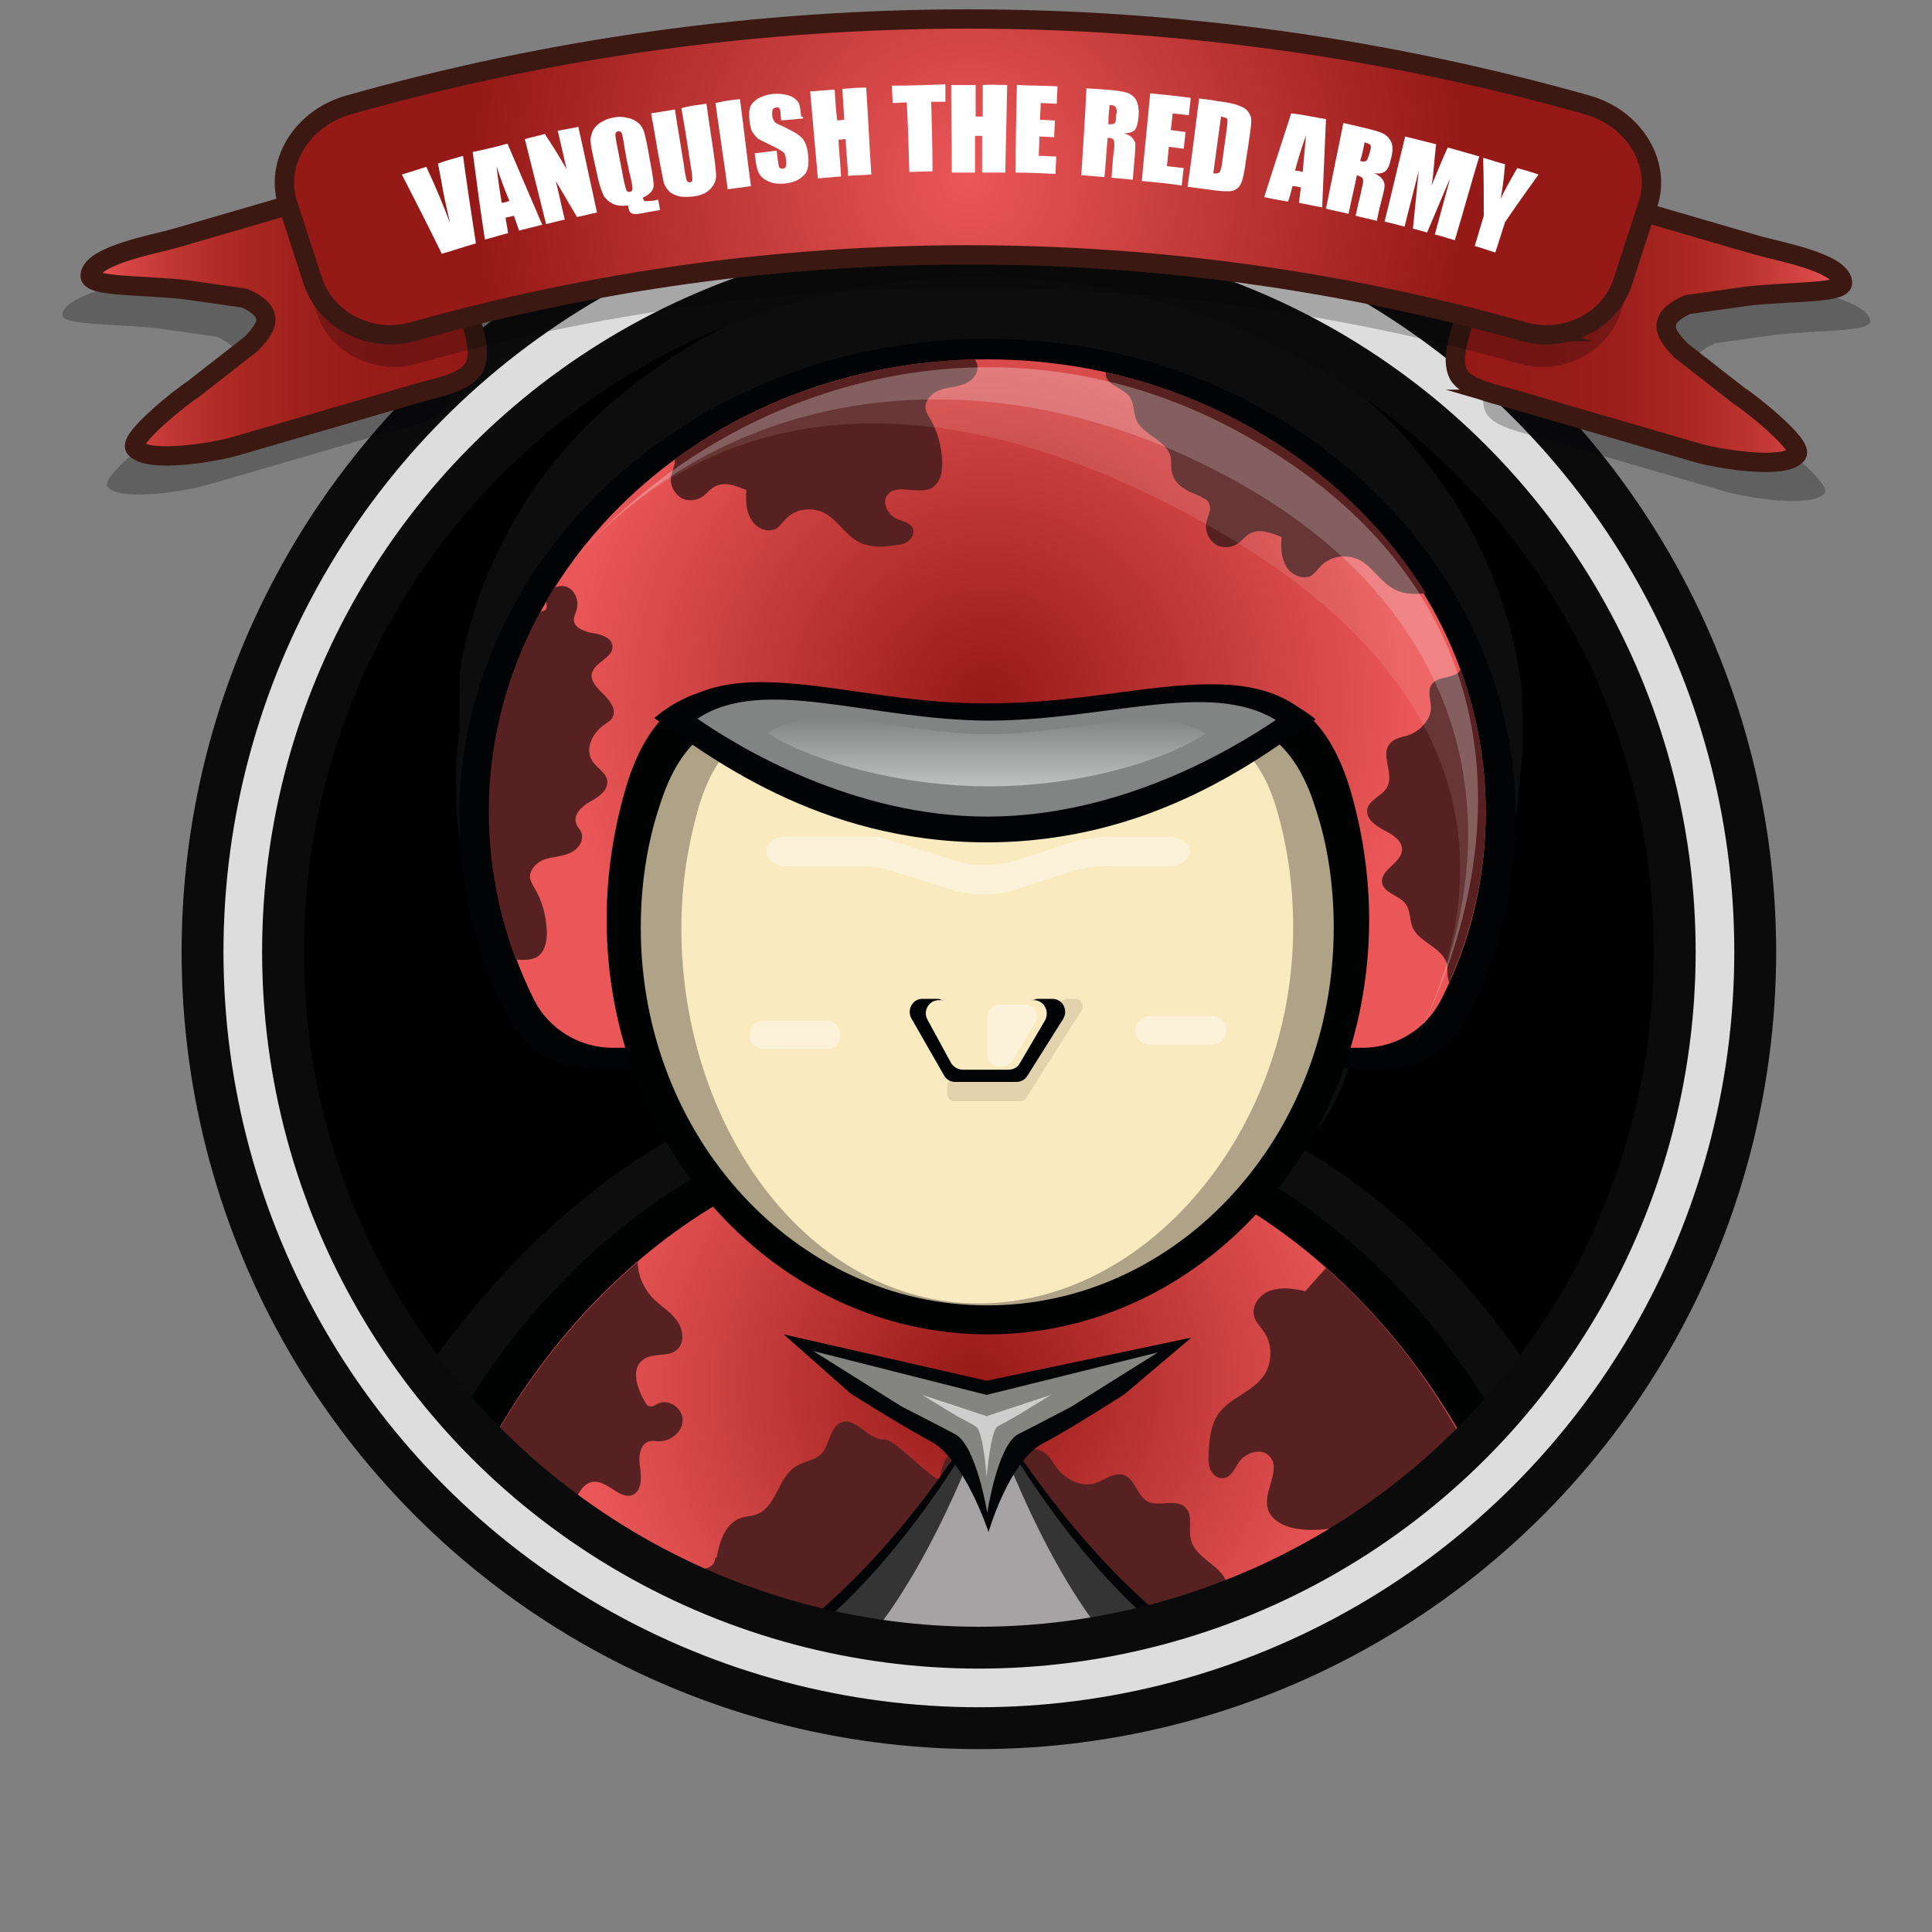 <svg xmlns="http://www.w3.org/2000/svg" viewBox="0 0 300 300" style="enable-background:new 0 0 300 300" xml:space="preserve"><rect x="0" y="0" width="300" height="300" fill="#808080" stroke="none"/><style>.st1{opacity:.1;fill:#fff;enable-background:new}.st2{fill:#010202}.st4{fill:#572121}.st5{fill:#030405}.st10{fill:#020304}.st14{fill:#f9eac0}.st18{opacity:.4;fill:#fff;enable-background:new}.st19{display:none}.st20{display:inline}.st21,.st24{enable-background:new}.st21{opacity:5.000000e-002;fill:#020304}.st24{opacity:.25}.st24,.st25{fill:#fff;stroke:#010202;stroke-width:3;stroke-miterlimit:10}.st26{fill:#c15857}.st29{opacity:.25;fill:#020304}.st35{fill:#fff}</style><g id="Calque_1"><g id="Calque_12"><circle id="XMLID_86_" cx="152" cy="147.8" r="114.3"/><g id="backgroundEffect" style="opacity:.5"><g id="Calque_5_-_copie_2_"><path id="XMLID_51_" class="st1" d="M202.1 178.3c5.8-6.5 6.4-9.6 9.2-18.3h5.4c3.9 0 7.5-1.5 10.2-4-.7 1.6-1.6 3.2-2.5 4.8.9-1.6 1.7-3.3 2.5-4.9 1.1-1 2.1-2.3 2.8-3.6.4-.9.9-1.9 1.3-2.8 0-.1.1-.1.1-.1.2-.4.4-.8.5-1.3.1-.1.1-.3.1-.4.1-.4.4-.8.5-1.3.1-.1.1-.3.1-.4.1-.4.4-.8.5-1.3.1-.1.1-.2.1-.4.1-.4.3-.9.4-1.3 0-.1.1-.1.1-.2.7-2 1.3-12.5 1.7-14.6.1-.2.1-.4.1-.6.1-.4.1-.7.2-1 .1-.2.1-.5.1-.7.1-.3.1-.7.1-1 .1-.3.1-.6.1-.9.1-.3.1-.6.1-1 .1-.3.1-.6.1-1 .1-.3.1-.6.1-.9s.1-.7.1-1c0-.3.1-.6.1-.8 0-.4.1-.7.1-1.1 0-.3.1-.5.1-.8 0-.4.1-.8.1-1.3V113.5c0-.9 0-1.8-.1-2.7v-.6c-.1-.9-.1-1.7-.1-2.6v-.3c-.1-.8-.1-1.6-.3-2.5 0-.1 0-.2-.1-.3-.1-.9-.3-1.8-.4-2.7 0-.1 0-.2-.1-.3-.4-1.8-.7-3.6-1.3-5.4 0-.1 0-.1-.1-.1-.5-1.8-1.1-3.6-1.8-5.4-1.9-4.9-4.2-9.5-7.1-13.9l-.1-.1c-.4-.5-.7-1-1-1.5 0-.1-.1-.1-.1-.1-.4-.4-.7-1-1-1.4 0-.1-.1-.1-.1-.1-.4-.4-.7-1-1.1-1.4 0-.1-.1-.1-.1-.1-.4-.4-.7-1-1.1-1.4l-.1-.1c-.4-.4-.8-1-1.2-1.4V69c-4.3-4.9-9.4-9.3-15-13.1h-.1c-.5-.4-1.1-.7-1.6-1.1 0 0-.1 0-.1-.1-.5-.4-1.1-.7-1.7-1h-.1c-.6-.4-1.1-.7-1.7-1C186.4 45.3 170.7 41 154 41c-1.8 0-3.6.1-5.3.1h-.6c-1 .1-2 .1-3.1.2-.1 0-.4 0-.5.1-1 .1-2.1.2-3.1.4-1 .1-2.1.3-3.1.4-.1 0-.3.1-.5.1-1 .1-2 .4-3 .6-.1 0-.2.1-.4.1-2.1.4-4.1 1-6.1 1.5-.1 0-.2.1-.4.1l-3 .9c-.1 0-.1.1-.2.1-2 .7-4 1.4-6 2.2-.1 0-.1.1-.1.1-3 1.3-5.9 2.6-8.6 4.2h-.1c-2.8 1.6-5.5 3.2-8 5.1-6.9 4.6-12.8 10.4-17.7 16.9-.8 1.1-1.6 2.3-2.4 3.5-2.7 4.2-4.9 8.6-6.7 13.1 0 .1-.1.1-.1.2-.2.5-.4 1.1-.6 1.6 0 .1-.1.2-.1.3-.1.5-.4 1.1-.5 1.6 0 .1-.1.2-.1.3-.1.6-.4 1.2-.5 1.8 0 .1 0 .1-.1.1-.4 1.3-.7 2.7-1 4 0 .1 0 .1-.1.2-.1.6-.2 1.1-.3 1.7 0 .2-.1.4-.1.6-.1.4-.1.9-.2 1.4 0 .2-.1 9-.1 9.2-.1.4-.1.9-.1 1.3 0 .2-.1.5-.1.7-.1.4-.1.8-.1 1.3 0 .2-.1.5-.1.7 0 .4-.1.9-.1 1.4v2.7c0 .9 0 1.9.1 2.8v.6c.1.9.1 1.8.2 2.7v.2c.1.8.2 1.7.3 2.5 0 .1.1.3.1.5.1.9.3 1.8.4 2.7 0 .1.1.2.1.3.1.9.4 1.7.6 2.5 0 .1.1.1.1.3.2.9.4 1.8.7 2.7 0 .1.1.1.1.3.3.9.5 1.8.8 2.7.3.9.7 1.8 1 2.7 0 .1 0 .1.1.1.8 2.2 1.8 4.2 2.9 6.3 2.5 4.8 7.5 7.7 13.1 7.7h5.4c2.5 8.1 3.6 10.3 8.9 16.6-14.9 8-29.2 21.6-40.3 37.9C56.8 226.5 101 255 101 255h93.9s53.7-24.2 47.2-35.3c-10.3-17.4-24.4-32.5-40-41.4z"/></g></g><g id="Calque_4_2_"><path id="XMLID_6_" class="st2" d="M234 223.1c-17.5-31.6-47.7-52.5-82.2-52.5-35.2 0-66.1 21.8-83.4 54.6l39.9 30h84.1l41.6-32.1z"/><radialGradient id="XMLID_54_" cx="151.292" cy="215.346" r="61.779" gradientUnits="userSpaceOnUse"><stop offset="0" style="stop-color:#951917"/><stop offset="1" style="stop-color:#eb5758"/></radialGradient><path id="XMLID_49_" d="M229.1 226.9c-16-30.8-44.6-51.3-77.2-51.3-33.4 0-62.5 21.5-78.3 53.4l34.8 26.2h84.1l36.6-28.3z" style="fill:url(#XMLID_54_)"/><g id="圖層_1_6_"><path id="XMLID_48_" class="st4" d="M205.9 196.9c-1.6 1.8-2.9 3.2-3.2 3.6-1.8-.4-3.6-.7-5.4-.1-1.8.6-3.1 2.5-2.5 4.2.3.8.9 1.4 1.4 2.1 1.5 2.1 1.4 5.1-.1 7.1-1.8 2.4-5 3.2-6.8 5.6-1.2 1.6-1.5 3.8-1.6 5.9-.1.9-.1 1.9.2 2.8.4.9 1.2 1.6 2.1 1.4 1.2-.1 1.7-1.5 2.4-2.5 1-1.4 3.3-2.2 4.6-1 2.2 2-1 5.6-.1 8.4.6 1.8 2.7 2.7 4.5 3 2.8.4 5.5.1 8.1-.8.7-.2 1.3-.5 2-.4 1.6.1 2.7 1.9 2.9 3.4s-.1 3.3.3 4.8c.4 1.6 1.9 3.1 3.4 2.6.5-.1 1-.5 1.5-.7 1.7-.4 13.4-10.7 11.1-15.6-6.1-13.3-14.6-24.8-24.8-33.8z"/><path id="XMLID_47_" class="st4" d="M76.9 235.4c1.6-2 4.8-1.9 6.8-.4.6.4 1.2 1 2 1.2 1.6.3 2.8-1.4 3.4-2.8.7-1.5 1.5-3.2 3.1-3.3 2.2-.2 4.1 2.9 6.1 2 1.4-.7 1.3-2.7 1.1-4.2-.3-1.6-.1-3.6 1.4-4.1.5-.1 1 0 1.6 0 1.8 0 3.6-1.5 3.6-3.3 0-1.8-2.1-3.3-3.7-2.6-.5.2-1 .7-1.6.4-.3-.1-.4-.4-.6-.7-1.2-2.1-2.2-5.1-.2-6.5 1.5-1.1 3.8-.3 5.2-1.5 1.3-1.1 1-3.3-.1-4.7s-2.6-2.2-3.8-3.5c-1.1-1.3-1.9-2.8-2.1-4.5-.1-.4-.1-.7 0-1-12.6 10.8-22.9 25.4-29.6 42.4 2.8-1 6.7-2 7.4-2.9z"/><path id="XMLID_46_" class="st4" d="M189.9 250.4c.1-1.3.9-2.6.7-4-.3-3.2-5-4.2-5.7-7.4-.4-1.6.4-3.7-.8-4.9-1.5-1.5-4.2 0-6-1-1.6-1-1.9-3.6-3.7-4.1-1.5-.4-2.8.8-4.3 1.3-2.2.7-4.7-.6-6.1-2.5-.7-1-1.3-2.2-2.5-2.6-2.5-1-5 2.6-7.7 2.2-1.9-.3-3.3-2.5-5.2-2.2-1.7.3-2.4 2.5-2.6 4.2-.2 1.7-6.9-6-8.7-5.9-2.4.2-4.2-3.3-6.5-2.7-2 .6-1.9 3.6-3.3 5-1 1-2.7 1.1-3.9 1.9-2.8 1.7-3 6.2-6 7.4-.9.4-1.9.3-2.8.7-2.2.9-3.1 3.6-3.5 6l-.3.2c.1.9-.9 1.6-1.9 1.6-.9.1-1.9-.3-2.8-.3-1.5 0-2.9.9-3.5 2.3-.3.7.2 5.5 1 9.6h87.5c-.8-1.5-1.6-3.1-1.4-4.8z"/></g><path id="XMLID_45_" class="st5" d="M120.8 255.2h65.1c-19.3-13.4-32.6-37.1-32.6-37.1s-13.2 23.7-32.5 37.1z"/><path id="XMLID_44_" d="M123.8 255.2h59.1c-17.5-13.1-29.5-36.3-29.5-36.3s-12.1 23.2-29.6 36.3z" style="fill:#343434"/><path id="XMLID_43_" d="M134.3 255.2h38.2c-11.3-13.1-19-36.3-19-36.3s-7.9 23.2-19.2 36.3z" style="fill:#a5a3a3"/><g id="Calque_6_2_"><path id="XMLID_42_" class="st5" d="m153.2 214.4-31.5-7.2 10.4 9.2s8.1 5.1 12.4 7.4c5.3 2.8 9 14.1 9 14.1s3.2-11.1 8.5-13.8c4.2-2.2 12.6-7.6 12.6-7.6l10.4-8.8-31.8 6.7z"/><path id="XMLID_41_" d="m153.2 216.6-26.9-6.8 13.7 8.6s5.7 2.9 8.3 4.3c3.3 1.7 5 12.2 5 12.2s1.6-10.5 4.8-12.2c2.6-1.3 8.3-4.3 8.3-4.3l13.4-8.4-26.6 6.6z" style="fill:#848580"/><path id="XMLID_40_" d="m153.2 219.9-10-3.3 5.4 3.3s2 1 2.9 1.6c1.2.6 1.7 7.9 1.7 7.9s.6-7.2 1.7-7.9c.9-.5 2.9-1.6 2.9-1.6l5.4-3.3-10 3.3z" style="fill:#cfcece"/></g><g id="Calque_5_2_"><g id="Calque_9_2_"><path id="XMLID_39_" class="st10" d="M215.1 165.9c5.5 0 10.5-3.1 12.9-8 4.7-9.4 7.4-19.9 7.4-30.8 0-41.1-36.8-74.5-82.1-74.5s-82 33.3-82 74.4c0 11 2.6 21.4 7.4 30.8 2.5 4.9 7.4 8 12.9 8l123.5.1z"/><radialGradient id="XMLID_56_" cx="153.339" cy="192.786" r="66.501" gradientTransform="matrix(1 0 0 -1 0 302)" gradientUnits="userSpaceOnUse"><stop offset="0" style="stop-color:#951917"/><stop offset="1" style="stop-color:#eb5758"/></radialGradient><path id="XMLID_38_" d="M211.6 162.7c5.1 0 9.9-2.9 12.2-7.5 4.5-8.9 6.9-18.7 6.9-29.1 0-38.8-34.7-70.3-77.4-70.3S76 87.2 76 126.1c0 10.3 2.5 20.2 6.9 29.1 2.3 4.6 7.1 7.5 12.2 7.5h116.5z" style="fill:url(#XMLID_56_)"/><g id="圖層_1_2_"><path id="XMLID_37_" class="st4" d="M84.8 93.4c.1.4.2 1-.1 1.3-.1.1-.4.2-.7.3h-.1c-5.1 9.4-8 19.9-8 31 0 8 1.5 15.8 4.2 23 1.1.1 2.2.1 3.1-.3 1.4-.7 1.8-2.6 1.7-4.2-.1-2.3-.7-4.6-1.9-6.6-.3-.5-.6-1-.7-1.6-.1-1.3 1.1-2.5 2.4-2.9 1.3-.4 2.7-.4 3.9-1 1.3-.6 2.2-2 1.6-3.3-.2-.4-.6-.7-.7-1.2-.6-1.3.8-2.7 2.1-3.4 1.3-.7 2.8-1.7 2.7-3.2-.1-1.3-1.6-2-2.3-3.1-1.2-1.8-.1-4.2 1.6-5.5.5-.4 1.2-.7 1.5-1.3.7-1.2-.4-2.6-1.3-3.5s-2.2-2.1-1.9-3.3c.4-1.8 3.4-2.5 3.2-4.3-.1-1.3-1.8-1.8-3.1-2-1.3-.2-3-.9-2.9-2.2 0-.4.3-.8.4-1.3.5-1.4-.2-3.3-1.6-3.7-.6-.2-1.3-.1-1.9.2l-1.2 2.1z"/><path id="XMLID_36_" class="st4" d="M104.8 71.8c-.1.7-.5 1.5-.6 2.2-.2 1.2.4 2.5 1.4 3.2 1 .7 2.5.6 3.5-.1.6-.4 1.1-1.1 1.8-1.5 1.5-.9 3.3-.2 5 .5-.1 1.6-.1 3.1.7 4.5s2.5 2.2 3.9 1.5c.6-.4 1-1 1.5-1.5 1.5-1.6 3.9-1.9 5.9-1 2.2 1.1 3.4 3.6 5.7 4.7 1.6.7 3.3.7 5.1.4.7-.1 1.6-.1 2.2-.6.7-.4 1.1-1.3.9-1.9-.3-1-1.5-1.2-2.5-1.6-1.3-.6-2.4-2.4-1.6-3.6 1.3-2.1 4.8-.1 6.9-1.2 1.4-.7 1.8-2.6 1.7-4.2-.1-2.3-.7-4.6-1.9-6.6-.3-.5-.6-1-.7-1.6-.1-1.3 1.1-2.5 2.4-2.9 1.3-.4 2.7-.4 3.9-1 1.3-.6 2.2-2 1.6-3.3-.1-.1-.1-.3-.2-.4-17.6.4-33.8 6.2-46.6 15.5v.5z"/><path id="XMLID_35_" class="st4" d="M171.7 57.8v.4c.2 1.7 2.7 2 3.7 3.4.7 1 .6 2.4 1 3.5 1 2.5 4.8 3.2 5.4 5.9.1.8 0 1.6.2 2.4.4 2 2.6 3 4.5 3.7l.3.3c.7 0 1.2 1 1.1 1.7-.1.7-.5 1.5-.6 2.2-.2 1.2.4 2.5 1.4 3.2s2.5.6 3.5-.1c.6-.4 1.1-1.1 1.8-1.5 1.5-.9 3.3-.2 5 .5-.1 1.6-.1 3.1.7 4.5.7 1.3 2.5 2.2 3.9 1.5.6-.4 1-1 1.5-1.5 1.5-1.6 3.9-1.9 5.9-1 2.2 1.1 3.4 3.6 5.7 4.7 1.4.7 3.1.7 4.7.5-10.5-16.9-28.4-29.6-49.7-34.3z"/><path id="XMLID_34_" class="st4" d="M226.8 104c-.1.1-.2.2-.3.4-1.2 1-3.3.6-4.2 1.9-.7 1-.1 2.5-.1 3.7-.1 1.9-1.8 3.6-3.6 4.2-1 .3-2.1.4-2.8 1.3-1.5 1.7.7 4.6-.4 6.7-.7 1.4-2.8 1.9-3.1 3.5-.2 1.5 1.3 2.5 2.6 3.2s2.9 1.6 2.8 3.1c-.1 2-3.3 3-3.1 5 .2 1.7 2.7 2 3.7 3.4.7 1 .6 2.4 1 3.5 1 2.5 4.8 3.2 5.4 5.9.1.8 0 1.6.2 2.4 0 .1.1.3.1.4 3.6-8.2 5.7-17 5.7-26.4 0-7.9-1.3-15.2-3.9-22.2z"/></g><path id="XMLID_33_" class="st1" d="M187.3 81.4c36.7 20.6 49.1 48.8 31.6 82.1 17.7-33.6 15.8-72.5-25.4-95.8-37.2-21-80.1-9.3-105.2 20.2 25.1-29.3 61.7-27.5 99-6.5z"/><path id="XMLID_32_" d="M192.4 75c36.7 20.6 44 55.2 26.5 88.5 17.7-33.6 15.8-72.5-25.4-95.8-37.2-21-80.1-9.3-105.2 20.2C113.4 58.6 155.1 54 192.4 75z" style="opacity:.2;fill:#fff;enable-background:new"/></g><path id="XMLID_31_" class="st2" d="M212.6 142.8c0 35.6-26.6 64.4-59.2 64.4s-59.2-28.9-59.2-64.4c0-7.5 1.2-14.7 3.3-21.5 8.1-25 30.1-12 55.9-12 26.2 0 48.4-12.5 56.2 13.1 1.9 6.4 3 13.3 3 20.4z"/><path id="XMLID_30_" d="M207.1 144.1c0 32.3-24.1 58.6-53.8 58.6s-53.8-26.2-53.8-58.6c0-6.8 1-13.4 3.1-19.5 7.4-22.8 27.3-10.9 50.7-10.9 23.7 0 43.9-11.3 51 11.9 1.9 5.7 2.8 12 2.8 18.5z" style="fill:#aea387"/><path id="XMLID_29_" class="st14" d="M200.8 144.1c0 31.2-22.5 58.3-48.8 58.3s-46.2-27.1-46.2-58.3c0-6.6 1-12.9 2.7-18.8 6.5-21.9 24.1-8.3 44.8-8.3 21 0 38.8-13.2 45.1 9.2 1.6 5.7 2.4 11.6 2.4 17.9z"/><g id="Calque_8_2_"><path id="XMLID_28_" class="st10" d="M101.6 111.5c7.8 5.4 25.3 19.3 51.6 19.3 26 0 43-13.5 51.1-19.1-12-9.7-28-2.5-51-2.5-23 .1-39.5-8.1-51.7 2.3z"/><path id="XMLID_27_" d="M108.3 111.6c6.2 4.3 24 15.2 45 15.2 20.8 0 38.3-10.6 44.8-15-10.3-6.3-26.5.1-44.7.1-18.5-.1-34.9-7.1-45.1-.3z" style="fill:#828383"/><linearGradient id="XMLID_57_" gradientUnits="userSpaceOnUse" x1="153.19" y1="16223.56" x2="153.19" y2="16234.113" gradientTransform="translate(0 -16112)"><stop offset="0" style="stop-color:#fff;stop-opacity:0"/><stop offset="1" style="stop-color:#fff"/></linearGradient><path id="XMLID_26_" d="M119.2 113.8c4.7 3.3 18.5 8.3 34.4 8.3 15.7 0 28.8-4.8 33.6-8.2-7.7-4.8-20.1.1-33.9.1-13.9-.1-26.4-5.3-34.1-.2z" style="opacity:.5;fill:url(#XMLID_57_);enable-background:new"/></g><path id="XMLID_25_" d="M158.3 171h-10.1c-.6 0-1.1-.5-1.1-1.1v-1.3c0-.4.1-.7.4-.9l17.5-12.4c.2-.1.4-.2.7-.2h1.3c.9 0 1.4 1 1 1.7l-8.6 13.6c-.3.5-.7.6-1.1.6z" style="opacity:.1;fill:#020304;enable-background:new"/><path id="XMLID_24_" class="st10" d="M157.8 168h-9.5c-.7 0-1.4-.4-1.7-1l-5.1-8.9c-.7-1.3.2-3 1.7-3h2.5l7.7 2.5 7.6-2.5h2.4c1.6 0 2.5 1.7 1.7 3.1l-5.6 8.9c-.4.6-1 .9-1.7.9z"/><path id="XMLID_23_" class="st14" d="M156.6 166.1h-7.1c-.7 0-1.4-.4-1.8-1l-3.7-6.8c-.7-1.3.2-3 1.8-3h14.7c1.6 0 2.5 1.7 1.8 3.1l-4 6.8c-.3.5-.9.9-1.7.9z"/><path id="XMLID_22_" class="st18" d="M153.3 157.8v6c0 1 .8 1.8 1.8 1.8h.5c.6 0 1.2-.3 1.6-.9l3.6-6c.7-1.2-.1-2.7-1.6-2.7h-4.1c-.9 0-1.8.8-1.8 1.8z"/><path id="XMLID_11_" class="st18" d="M181.5 134.5H172c-2 0-4 .3-5.9.9l-8.3 2.7c-3.1 1-6.7 1-9.8.1l-10-3.1c-1.2-.4-2.5-.6-3.8-.6h-12.1c-1.7 0-3.1-1-3.1-2.3 0-1.3 1.4-2.3 3.1-2.3h12.4c1.3 0 2.7.2 3.9.6l9.7 3.1c3.2 1 6.8 1 10-.1l7.7-2.5c2-.7 4.2-1 6.5-1h9.4c1.7 0 3.1 1 3.1 2.3-.2 1.2-1.6 2.2-3.3 2.2z"/><path id="XMLID_10_" class="st18" d="M128.3 162.9h-9.7c-1.3 0-2.2-1-2.2-2.2 0-1.3 1-2.2 2.2-2.2h9.7c1.3 0 2.2 1 2.2 2.2.1 1.2-1 2.2-2.2 2.2z"/><path id="XMLID_9_" class="st18" d="M188.2 162.2h-9.7c-1.3 0-2.2-1-2.2-2.2 0-1.3 1-2.2 2.2-2.2h9.7c1.3 0 2.2 1 2.2 2.2.1 1.3-1 2.2-2.2 2.2z"/></g></g><circle id="XMLID_4_" cx="152" cy="147.8" r="114.3" style="fill:none;stroke:#0b0b0c;stroke-width:19;stroke-miterlimit:10"/><circle id="XMLID_195_" cx="152" cy="147.8" r="114.3" style="fill:none;stroke:#ddd;stroke-width:6;stroke-miterlimit:10"/></g></g><g id="Calque_5"><path id="XMLID_59_" class="st29" d="m239.3 68 28.5 8.3c3.1.9 13.5 2.7 15.5.3 1.2-1.4-7.4-8.2-8.9-9.1l-9.1-7.1c-2.4-2.5-4-4.8 1-7.1l9.2-1.3c6.9-.8 15.2-.4 14.9-2.2-.4-3.1-10.1-4.8-13.2-5.7l-28.5-8.3c-5.7-1.7-11.8 1.9-13.6 7.9l-3 10.5c-.9 3.1-2.7 7.4-1.3 10 1.3 2.2 5.8 3 8.5 3.8z"/><linearGradient id="XMLID_63_" gradientUnits="userSpaceOnUse" x1="286.044" y1="-16132.533" x2="225.937" y2="-16132.533" gradientTransform="matrix(1 0 0 -1 0 -16082)"><stop offset="0" style="stop-color:#eb5758"/><stop offset=".089" style="stop-color:#d64645"/><stop offset=".231" style="stop-color:#bd3431"/><stop offset=".383" style="stop-color:#ab2823"/><stop offset=".548" style="stop-color:#9e201c"/><stop offset=".736" style="stop-color:#971b18"/><stop offset="1" style="stop-color:#951917"/></linearGradient><path id="XMLID_60_" d="m235 62 28.5 8.3c3.1.9 13.5 2.7 15.5.3 1.2-1.4-7.4-8.2-8.9-9.1l-9.1-7.1c-2.4-2.5-4-4.8 1-7.1l9.2-1.3c6.9-.8 15.2-.4 14.9-2.2-.4-3.1-10.1-4.8-13.2-5.7l-28.5-8.3c-5.7-1.7-11.8 1.9-13.6 7.9l-3 10.5c-.9 3.1-2.7 7.4-1.3 10 1.3 2.2 5.8 3 8.5 3.8z" style="fill:url(#XMLID_63_);stroke:#3b1812;stroke-width:3;stroke-miterlimit:10"/><path id="XMLID_62_" class="st29" d="m60.7 67-28.5 8.3c-3.1.9-13.5 2.7-15.5.3-1.2-1.4 7.4-8.2 8.9-9.1l9.1-7.1c2.4-2.5 4-4.8-1-7.1L24.6 51c-6.9-.8-15.2-.4-14.9-2.2.4-3.1 10.1-4.8 13.2-5.7l28.5-8.3c5.7-1.7 11.8 1.9 13.6 7.9l3 10.5c.9 3.1 2.7 7.4 1.3 10-1.4 2.3-5.9 3-8.6 3.8z"/><linearGradient id="XMLID_64_" gradientUnits="userSpaceOnUse" x1="548.828" y1="49.562" x2="488.722" y2="49.562" gradientTransform="matrix(-1 0 0 1 562.785 0)"><stop offset="0" style="stop-color:#eb5758"/><stop offset=".089" style="stop-color:#d64645"/><stop offset=".231" style="stop-color:#bd3431"/><stop offset=".383" style="stop-color:#ab2823"/><stop offset=".548" style="stop-color:#9e201c"/><stop offset=".736" style="stop-color:#971b18"/><stop offset="1" style="stop-color:#951917"/></linearGradient><path id="XMLID_61_" d="m65 61-28.5 8.3c-3.1.9-13.4 2.7-15.5.3-1.2-1.4 7.4-8.2 8.9-9.1l9.1-7.1c2.4-2.5 4-4.8-1-7.1L28.9 45c-6.9-.8-15.2-.4-14.9-2.3.4-3.1 10.1-4.8 13.2-5.7l28.5-8.3c5.7-1.7 11.8 1.9 13.6 7.9l3 10.5c.9 3.1 2.7 7.4 1.3 10-1.4 2.4-5.9 3.1-8.6 3.9z" style="fill:url(#XMLID_64_);stroke:#3b1812;stroke-width:3;stroke-miterlimit:10"/><g id="XMLID_58_" style="opacity:.25"><path id="XMLID_52_" class="st10" d="M236 56.5c-56-15.8-115.3-15.8-171.3 0-6.4 1.8-13.4-1.6-15.5-7.8-1.4-4.4-2.9-8.9-4.3-13.3-2.1-6.3 2.1-13.3 9.5-15.4 62.8-17.7 129.2-17.7 192 0 7.3 2.1 11.5 9.2 9.5 15.4-1.4 4.4-2.9 8.9-4.3 13.3-2.2 6.2-9.1 9.6-15.6 7.8z"/></g><g id="XMLID_55_"><radialGradient id="XMLID_65_" cx="150.37" cy="27.474" r="77.022" gradientUnits="userSpaceOnUse"><stop offset="0" style="stop-color:#eb5758"/><stop offset="1" style="stop-color:#951917"/></radialGradient><path id="XMLID_5_" d="M236.6 51.5c-56.4-15.9-116.1-15.9-172.5 0-6.4 1.8-13.4-1.6-15.5-7.8l-3.9-12c-2.1-6.3 2.1-13.3 9.4-15.4 62.9-17.8 129.5-17.8 192.4 0 7.3 2.1 11.5 9.1 9.4 15.4l-3.9 12c-2 6.2-8.9 9.6-15.4 7.8z" style="fill:url(#XMLID_65_)"/><path id="XMLID_2_" d="M236.6 51.5c-56.4-15.9-116.1-15.9-172.5 0-6.4 1.8-13.4-1.6-15.5-7.8l-3.9-12c-2.1-6.3 2.1-13.3 9.4-15.4 62.9-17.8 129.5-17.8 192.4 0 7.3 2.1 11.5 9.1 9.4 15.4l-3.9 12c-2 6.2-8.9 9.6-15.4 7.8z" style="fill:none;stroke:#3b1812;stroke-width:3;stroke-miterlimit:10"/></g><g id="XMLID_3_"><g id="XMLID_281_"><path id="XMLID_322_" class="st35" d="M71.9 24.2c.6 4.5 1.3 9 2 13.6-1.8.5-3.5 1.1-5.3 1.6-2-4.1-4.1-8.2-6.2-12.3 1.3-.4 2.6-.8 3.8-1.2 1.6 3.4 2.8 6.4 3.7 8.8-.6-2.6-1.1-4.8-1.4-6.8-.2-.8-.3-1.7-.5-2.5 1.3-.5 2.6-.8 3.9-1.2z"/><path id="XMLID_319_" class="st35" d="m78.8 22.3 5.4 12.6-3.6.9c-.3-.8-.5-1.5-.8-2.3-.4.1-.8.2-1.3.3.1.8.3 1.6.4 2.4-1.2.3-2.4.7-3.6 1-.7-4.5-1.3-9-1.9-13.6 1.9-.4 3.7-.8 5.4-1.3zm.3 8.9c-.6-1.4-1.3-3.2-2-5.4.3 2.6.6 4.5.8 5.7.4 0 .8-.2 1.2-.3z"/><path id="XMLID_317_" class="st35" d="M89.8 19.7c1 4.4 1.9 8.8 2.9 13.3-1 .2-2.1.5-3.1.7-1.1-1.9-2.2-3.7-3.3-5.6.5 2 .9 4 1.4 6-1 .2-2 .5-2.9.7l-3.3-13.2c1-.3 2.1-.5 3.1-.8 1.2 1.8 2.3 3.6 3.4 5.5-.5-2-.9-4-1.4-6 1.2-.2 2.2-.4 3.2-.6z"/><path id="XMLID_314_" class="st35" d="M102.2 31c.1.5.2 1.1.3 1.6-.9.2-1.8.3-2.7.5-.6.1-1.1.2-1.4.1-.3 0-.5-.2-.6-.3-.1-.2-.2-.5-.3-1-.8.1-1.5.1-2.2-.2-.7-.3-1.1-.7-1.5-1.2-.3-.6-.6-1.4-.9-2.6-.3-1.4-.6-2.7-.9-4.1-.2-.9-.3-1.6-.3-2.1s.2-1 .4-1.5c.3-.5.7-.9 1.2-1.2.5-.3 1.1-.6 1.8-.7.8-.2 1.6-.2 2.3 0 .7.1 1.2.4 1.6.7.4.3.7.7.9 1.2.2.4.3 1.1.5 1.9.3 1.4.5 2.9.8 4.3.2 1.2.3 2 .3 2.4 0 .4-.2.8-.5 1.1-.3.3-.7.6-1.2.8.1.3.2.5.3.5.1.1.4 0 .8 0 .5 0 .9-.1 1.3-.2zm-5.4-9.2c-.1-.6-.2-1-.3-1.2-.1-.2-.3-.2-.5-.2s-.3.1-.4.3c-.1.2 0 .6.1 1.3.4 2.1.8 4.1 1.2 6.2.2.8.3 1.2.4 1.4.1.2.3.2.5.2s.4-.2.4-.4 0-.7-.2-1.5c-.5-2-.9-4.1-1.2-6.1z"/><path id="XMLID_312_" class="st35" d="M109.7 16.1c.4 3 .9 6 1.3 9 .1 1 .2 1.7.2 2.2 0 .4-.1.9-.4 1.4-.3.5-.7.9-1.2 1.2-.5.3-1.1.5-1.9.6-.8.1-1.6.1-2.2 0-.7-.2-1.2-.4-1.6-.8-.4-.4-.6-.8-.8-1.2-.1-.5-.3-1.4-.6-3-.5-2.6-.9-5.3-1.4-7.9 1.2-.2 2.5-.4 3.7-.6.5 3.3 1.1 6.7 1.6 10 .1.6.2 1 .3 1.1.1.2.2.2.4.2s.4-.1.4-.3c0-.2 0-.6-.1-1.3-.5-3.3-1-6.6-1.6-9.9 1.4-.4 2.6-.5 3.9-.7z"/><path id="XMLID_310_" class="st35" d="M114.9 15.4c.6 4.5 1.1 9 1.7 13.5-1.2.2-2.4.3-3.6.5-.6-4.5-1.3-9-1.9-13.4 1.3-.3 2.5-.5 3.8-.6z"/><path id="XMLID_308_" class="st35" d="M124.7 18.4c-1.1.1-2.3.2-3.4.3 0-.3-.1-.7-.1-1 0-.5-.1-.8-.2-.9-.1-.1-.3-.2-.5-.1-.2 0-.4.1-.5.3-.1.2-.1.5-.1.8 0 .4.2.8.3 1 .1.2.5.5 1.1.7 1.7.8 2.8 1.4 3.3 2 .5.6.8 1.5.9 2.8.1 1 0 1.7-.2 2.2-.2.5-.6.9-1.2 1.3s-1.4.6-2.2.7c-1 .1-1.8 0-2.5-.3s-1.2-.7-1.5-1.2c-.3-.5-.5-1.3-.6-2.3 0-.3-.1-.6-.1-.9 1.1-.1 2.3-.3 3.4-.4.1.5.1 1.1.2 1.6s.1.8.2 1c.1.1.3.2.5.2s.4-.1.5-.3c.1-.2.1-.5.1-.8-.1-.8-.2-1.3-.5-1.5-.3-.2-.9-.6-1.8-1l-2-1c-.3-.2-.6-.6-.9-1-.3-.4-.4-1-.5-1.7-.1-1-.1-1.8.1-2.3.2-.5.6-.9 1.2-1.3.6-.3 1.3-.6 2.2-.7 1-.1 1.8 0 2.5.2s1.2.6 1.5 1c.3.4.4 1.2.5 2.3.3 0 .3.1.3.3z"/><path id="XMLID_306_" class="st35" d="M134.5 13.6c.3 4.5.5 9 .8 13.5-1.2.1-2.4.1-3.6.2-.1-1.9-.3-3.8-.4-5.7-.4 0-.7.1-1.1.1.1 1.9.3 3.8.4 5.7l-3.6.3-1.2-13.5c1.3-.1 2.5-.2 3.8-.3.1 1.6.2 3.2.4 4.8.4 0 .7-.1 1.1-.1l-.3-4.8c1.2-.1 2.4-.2 3.7-.2z"/><path id="XMLID_304_" class="st35" d="M146.8 13.1v2.7h-2.2c.1 3.6.2 7.2.2 10.8-1.2 0-2.4.1-3.6.1-.1-3.6-.2-7.2-.4-10.8-.7 0-1.5.1-2.2.1 0-.9-.1-1.8-.1-2.7 2.8 0 5.6-.1 8.3-.2z"/><path id="XMLID_302_" class="st35" d="M156.4 13.2c-.1 4.5-.2 9-.3 13.6h-3.6v-5.7h-1.1v5.7h-3.6c0-4.5-.1-9-.1-13.6h3.8v4.9h1.1v-4.9c1.3-.1 2.5 0 3.8 0z"/><path id="XMLID_300_" class="st35" d="M157.9 13.2c2.1.1 4.2.1 6.3.2 0 .9-.1 1.8-.1 2.7-.8 0-1.7-.1-2.5-.1 0 .9-.1 1.7-.1 2.6.8 0 1.5.1 2.3.1 0 .9-.1 1.7-.1 2.6-.8 0-1.5-.1-2.3-.1 0 1-.1 2-.1 3 .9 0 1.8.1 2.7.1 0 .9-.1 1.8-.1 2.7-2.1-.1-4.2-.2-6.2-.2 0-4.5.1-9.1.2-13.6z"/><path id="XMLID_297_" class="st35" d="M168.7 13.7c.9.1 1.8.1 2.7.2 1.8.1 3 .3 3.6.5.6.2 1.1.6 1.4 1.1.3.6.5 1.4.4 2.6-.1 1.1-.3 1.7-.6 2.1-.3.3-.9.5-1.7.5.7.2 1.2.5 1.4.8.2.3.4.6.4.8 0 .2 0 .9-.1 2l-.3 3.6-3.3-.3c.1-1.5.2-3 .4-4.5.1-.7 0-1.2-.1-1.4-.1-.2-.4-.3-.9-.3-.2 2-.3 4.1-.5 6.1l-3.6-.3c.3-4.5.6-9 .8-13.5zm3.6 2.6c-.1 1-.2 2-.2 3 .4 0 .7 0 .9-.1.2-.1.3-.4.3-1 0-.2 0-.5.1-.7 0-.4 0-.7-.2-.9-.2-.2-.4-.3-.9-.3z"/><path id="XMLID_295_" class="st35" d="M178.6 14.5c2.1.2 4.2.4 6.3.7l-.3 2.7c-.8-.1-1.7-.2-2.5-.3-.1.9-.2 1.7-.3 2.6.8.1 1.5.2 2.3.3-.1.9-.2 1.7-.3 2.6-.8-.1-1.5-.2-2.3-.3l-.3 3c.9.1 1.8.2 2.6.3l-.3 2.7c-2.1-.3-4.1-.5-6.2-.7.4-4.6.9-9.1 1.3-13.6z"/><path id="XMLID_292_" class="st35" d="M186.2 15.3c.9.1 1.9.2 2.8.4 1.8.2 3 .5 3.6.8.6.2 1.1.6 1.3 1 .3.4.4.8.4 1.3 0 .4-.1 1.3-.3 2.6-.2 1.6-.5 3.1-.7 4.7-.2 1.2-.4 2-.6 2.4-.2.4-.4.7-.8.9-.3.2-.7.3-1.1.3-.4 0-1.1 0-1.9-.1l-4.5-.6c.7-4.7 1.2-9.2 1.8-13.7zm3.4 2.8c-.4 2.9-.8 5.9-1.2 8.8.5.1.9 0 1-.2.1-.2.3-.7.4-1.6.2-1.7.5-3.5.7-5.2.1-.6.1-1 .1-1.2 0-.2-.1-.3-.2-.4-.1 0-.4-.1-.8-.2z"/><path id="XMLID_289_" class="st35" d="M205.9 18.5c-.2 4.6-.4 9.1-.6 13.7-1.2-.2-2.4-.5-3.6-.7l.3-2.4c-.4-.1-.9-.2-1.3-.2-.2.8-.4 1.6-.7 2.4-1.2-.2-2.4-.4-3.7-.7 1.4-4.4 2.8-8.7 4.2-13 1.8.2 3.6.6 5.4.9zm-3.6 8.2c.1-1.5.3-3.4.5-5.7-.9 2.5-1.4 4.3-1.7 5.5.4 0 .8.1 1.2.2z"/><path id="XMLID_286_" class="st35" d="M208.6 19.1c.9.2 1.8.4 2.6.6 1.7.4 2.9.7 3.5 1 .6.3 1 .7 1.3 1.3.3.6.3 1.5 0 2.6-.2 1-.5 1.7-.9 2-.4.3-.9.4-1.7.3.7.3 1.1.7 1.3 1 .2.3.3.6.3.9 0 .3-.1.9-.4 2-.3 1.2-.6 2.3-.8 3.5-1.1-.3-2.2-.5-3.3-.8.3-1.5.7-2.9 1-4.4.2-.7.2-1.2.1-1.4-.1-.2-.4-.3-.9-.5-.4 2-.9 4-1.3 6-1.2-.3-2.4-.5-3.5-.8.9-4.5 1.8-8.9 2.7-13.3zm3.3 3c-.2 1-.4 2-.7 2.9.4.1.7.1.9 0 .2-.1.3-.4.5-1 .1-.2.1-.5.2-.7.1-.4.1-.7-.1-.9-.1 0-.4-.2-.8-.3z"/><path id="XMLID_284_" class="st35" d="M229.7 24.3c-1.3 4.3-2.5 8.7-3.8 13-1-.3-2-.6-3.1-.9.8-2.9 1.6-5.9 2.4-8.8-1.2 2.8-2.4 5.7-3.6 8.5-.7-.2-1.4-.4-2.2-.6l.9-9c-.7 2.9-1.5 5.8-2.2 8.7-1-.3-2-.5-3.1-.8 1.1-4.4 2.1-8.8 3.2-13.2l4.8 1.2c-.1.8-.2 1.8-.3 2.9-.1 1.2-.2 2.3-.4 3.5.8-2 1.6-3.9 2.5-5.9 1.7.5 3.3.9 4.9 1.4z"/><path id="XMLID_282_" class="st35" d="M238.9 27.1c-1.8 2.5-3.5 4.9-5.2 7.4-.5 1.6-1 3.1-1.5 4.7-1.1-.3-2.1-.7-3.2-1 .5-1.6.9-3.1 1.4-4.7 0-3 0-6-.1-9 1.1.3 2.2.7 3.4 1-.2 2.7-.5 4.5-.7 5.4.6-1.3 1.5-2.9 2.6-4.8 1.1.3 2.2.6 3.3 1z"/></g></g></g></svg>